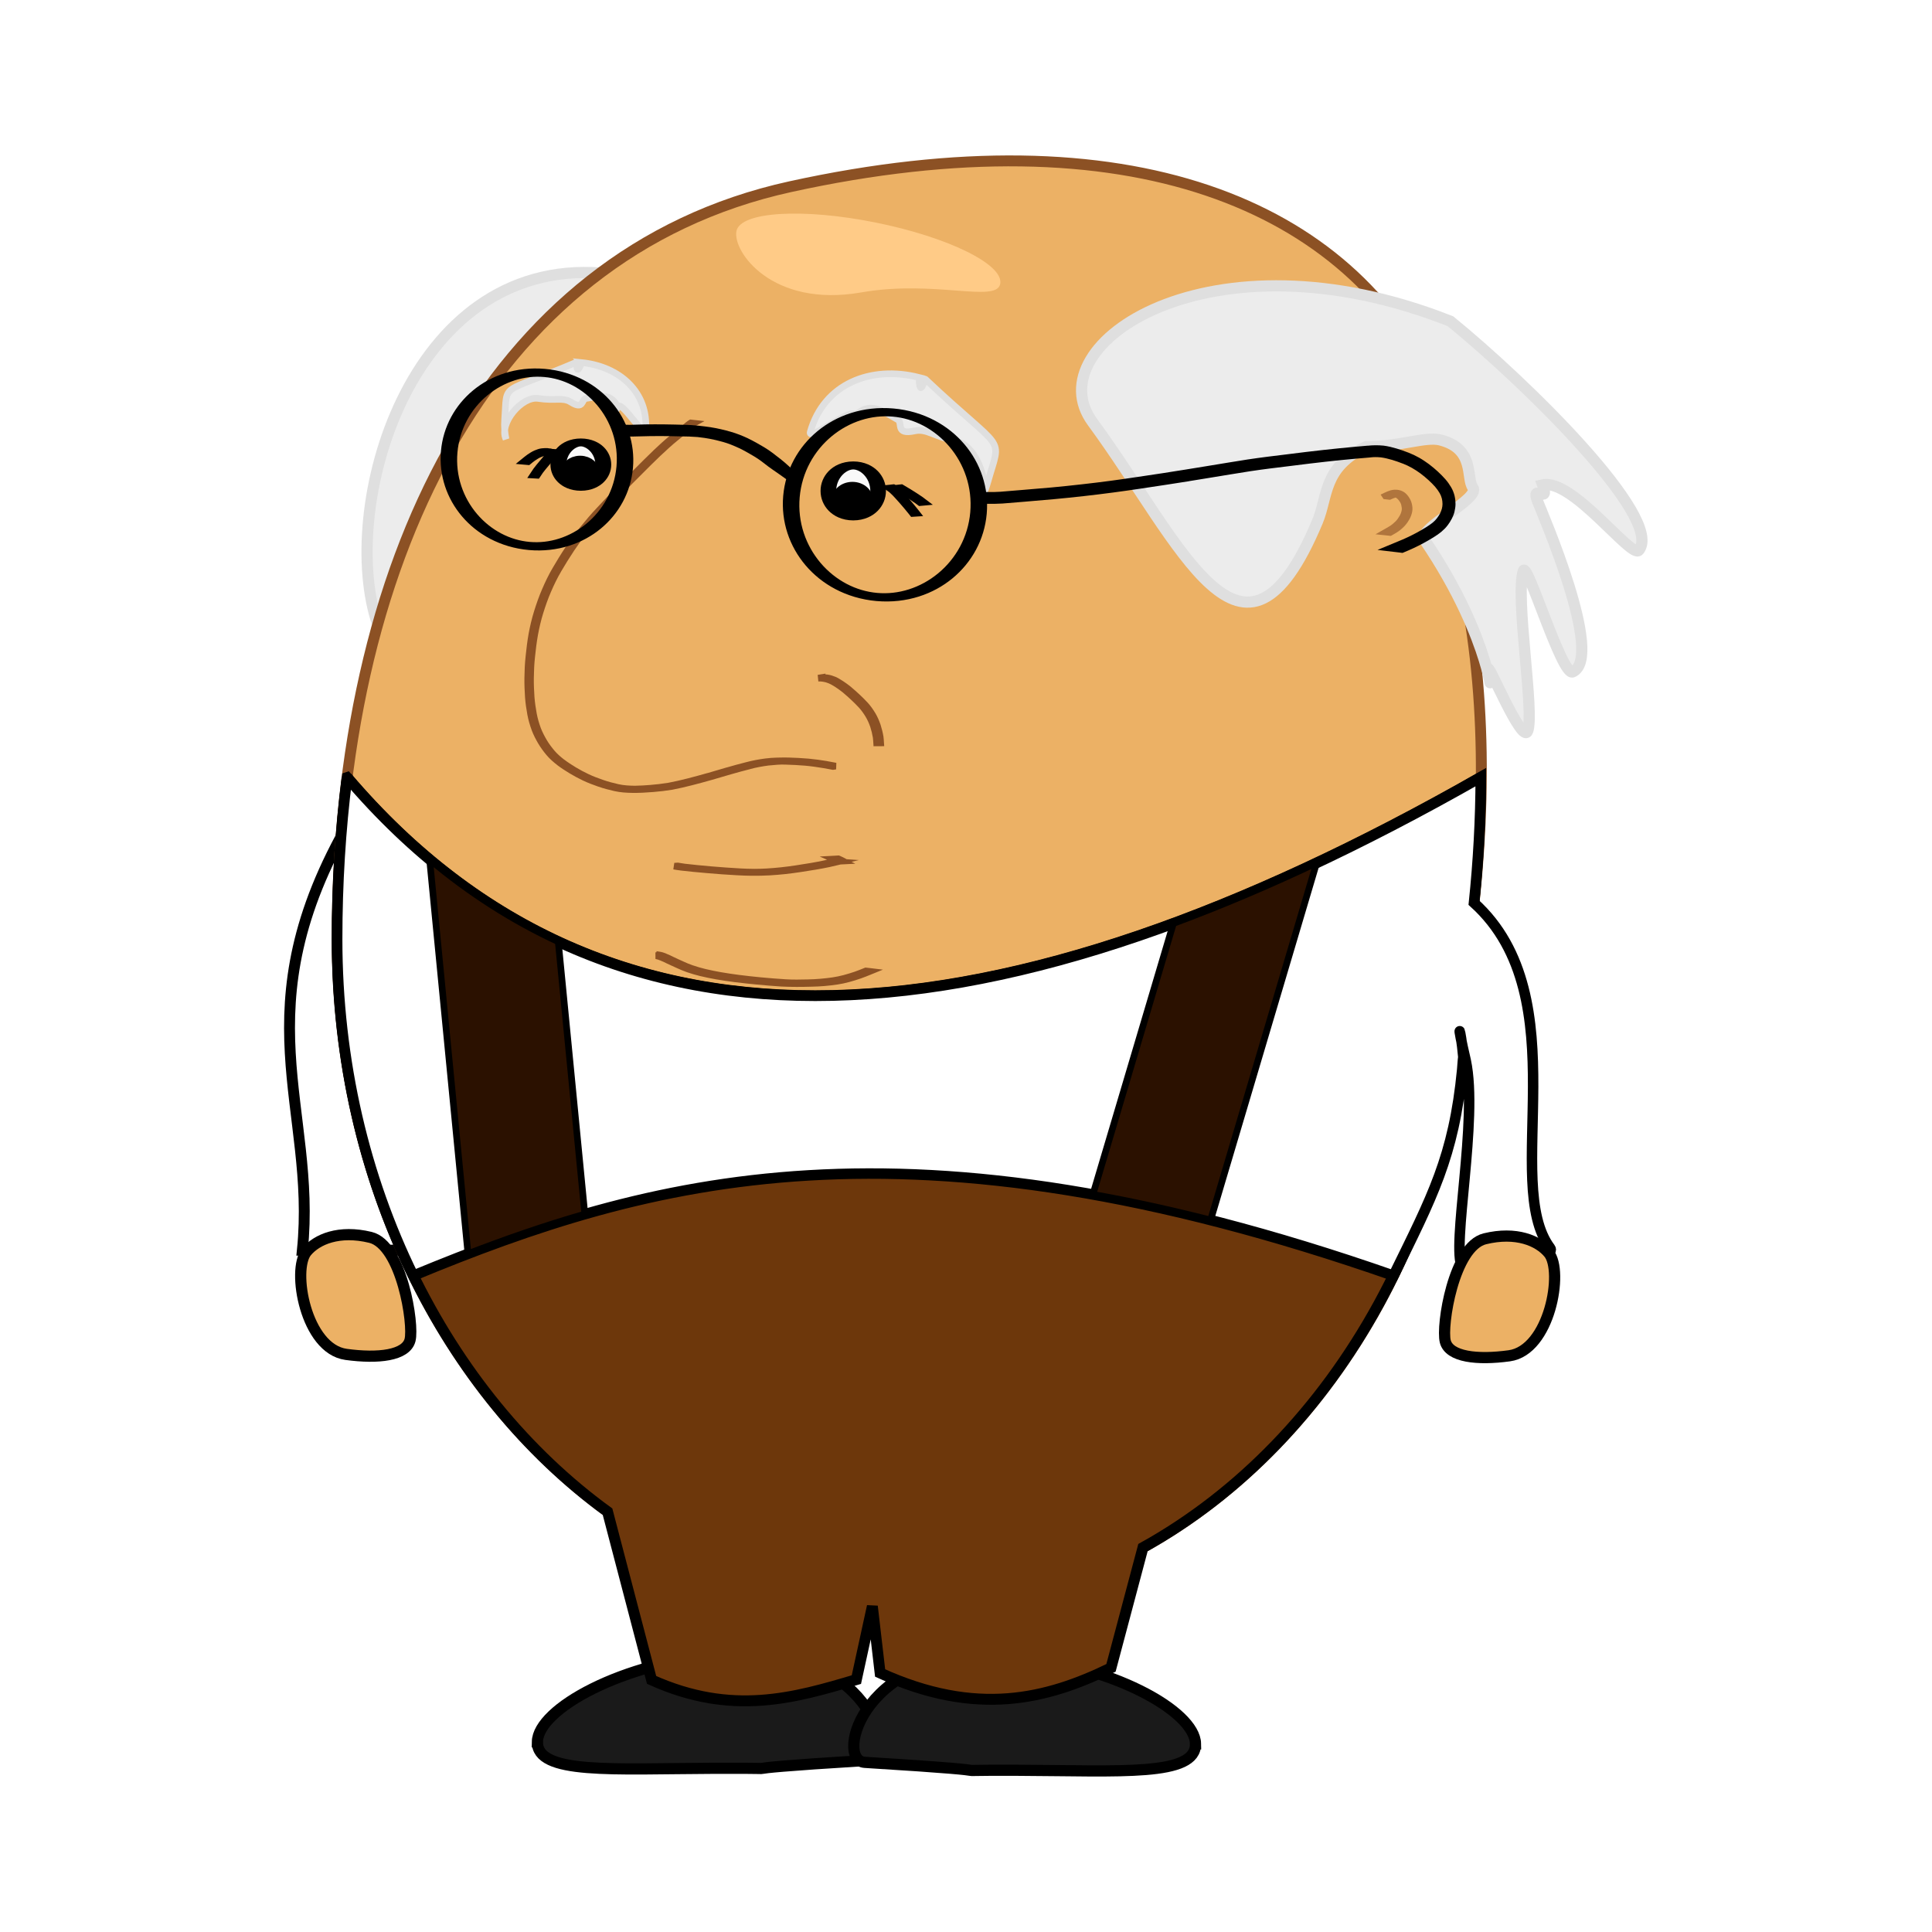 <svg:svg xmlns:dc="http://purl.org/dc/elements/1.1/" xmlns:ns1="http://sodipodi.sourceforge.net/DTD/sodipodi-0.dtd" xmlns:ns2="http://www.inkscape.org/namespaces/inkscape" xmlns:ns4="http://creativecommons.org/ns#" xmlns:rdf="http://www.w3.org/1999/02/22-rdf-syntax-ns#" xmlns:svg="http://www.w3.org/2000/svg" height="357.566" id="svg3453" version="1.1" viewBox="31.604 24.159 357.566 357.566" width="357.566" ns1:docname="old_man-1.svg" ns2:version="0.48.0 r9654">
  <svg:defs id="defs3455">
    <svg:filter color-interpolation-filters="sRGB" height="1.524" id="filter4177" width="1.162" x="-.081" y="-.262" ns2:collect="always">
      <svg:feGaussianBlur id="feGaussianBlur4179" stdDeviation="7.93" ns2:collect="always" />
    </svg:filter>
  </svg:defs>
  <ns1:namedview bordercolor="#666666" borderopacity="1.0" id="base" pagecolor="#ffffff" showgrid="false" ns2:current-layer="layer1" ns2:cx="200" ns2:cy="205.06703" ns2:document-units="px" ns2:pageopacity="0.0" ns2:pageshadow="2" ns2:window-height="748" ns2:window-maximized="1" ns2:window-width="1280" ns2:window-x="-8" ns2:window-y="-8" ns2:zoom="1.3225" />
  <svg:g id="layer1" transform="translate(0 -652.36)" ns2:groupmode="layer" ns2:label="Layer 1">
    <svg:g id="g3408" transform="matrix(.262 0 0 .262 1489.4 1285.7)">
      <svg:g id="g3334" transform="translate(-5986.5 -548.4)">
        <svg:path d="m802.01-546.29c-0.369 23.138 52.465 18.963 125.18 18.678 72.717-0.285-18.225 2.174 108.52-5.609 21.695-1.332 0.597-83.072-101.23-75.144-72.538 5.647-132.1 38.938-132.47 62.075z" id="path3336" style="stroke:#000000;stroke-width:7.9;fill:#1a1a1a" ns1:nodetypes="csssc" ns2:connector-curvature="0" />
        <svg:path d="m670-1197.6 60 20-26 284h-68c10.236-100.78-44.421-169.12 34-304z" id="path3338" style="stroke:#000000;stroke-width:7.7;fill:#ffffff" ns1:nodetypes="ccccc" ns2:connector-curvature="0" />
        <svg:path d="m890.23-1458.3c23.532 0.103 41.976-7.418 52.445-4.743 24.797 6.335 18.03 27.058 22.978 33.598 5.978 7.903-39.662 28.886-34.088 37.074 49.553 72.788 47.823 122.58 45.142 91.364-0.446-5.195 23.779 53.266 27.629 43.658 5.125-12.793-9.088-95.127-3.007-113.24 2.534-7.549 27.314 74.862 34.869 71.396 22.62-10.377-21.613-112.15-24.806-120.47-5.246-13.663 9.035 3.236 3.583-11.624 21.039-4.714 62.936 52.572 67.975 46.161 17.846-22.706-80.342-118.8-133.15-161.77-352.04-212.99-342.12 576.32-59.573 88.598z" id="path3340" style="stroke:#dfdfdf;stroke-width:7.9;fill:#ececec" ns1:nodetypes="csssssssscscc" ns2:connector-curvature="0" />
        <svg:path d="m1460.6-1113.4c0 261.94-179.09 474.29-400 474.29s-400-212.34-400-474.29c0-261.94 104.22-484.06 320-531.43 237.86-52.22 395.9 11.348 456.03 143.77 2.346 5.167 7.618 17.178 19.919 19.046 29.608 84.406 23.685 60.814-3.026 106.05 19.655 83.946 18.473 176.84 7.073 262.56z" id="path3342" style="fill-rule:evenodd;stroke:#8c5124;stroke-width:7.7;fill:#ecb165" ns1:nodetypes="cssssccc" ns2:connector-curvature="0" />
        <svg:path d="m1266.9-544.88c0.369 23.138-52.465 18.963-125.18 18.678-72.717-0.285 18.225 2.174-108.52-5.609-21.695-1.332-0.597-83.072 101.23-75.144 72.538 5.647 132.1 38.938 132.47 62.075z" id="path3344" style="stroke:#000000;stroke-width:7.9;fill:#1a1a1a" ns1:nodetypes="csssc" ns2:connector-curvature="0" />
        <svg:path d="m667.59-1227.6c-4.676 36.903-7.031 75.151-7.031 114.28 0 171.11 76.423 321.05 191 404.47l31.113 118.81c56.774 25.591 100.78 12.882 144.66-0.215l11.29-51.799 5.484 47.126c67.911 30.987 117.58 18.651 163.08-3.599l22.6-84.98c136.31-75.585 230.75-239.63 230.75-429.84 4.948-37.205 7.75-75.728 7.812-114.28-338.29 192.68-614.75 218.41-800.78 0z" id="path3346" style="stroke:#000000;stroke-width:7.7;fill:#6d370b" ns1:nodetypes="cscccccccccc" ns2:connector-curvature="0" />
        <svg:path d="m1387.4-1461.2c23.532 0.103 41.976-7.418 52.445-4.743 24.797 6.335 18.03 27.058 22.978 33.598 5.978 7.903-39.662 28.886-34.088 37.073 49.553 72.788 47.823 122.58 45.142 91.364-0.446-5.195 23.779 53.266 27.629 43.658 5.125-12.793-9.088-95.127-3.007-113.24 2.534-7.549 27.314 74.862 34.869 71.396 22.62-10.377-21.613-112.15-24.806-120.47-5.246-13.663 9.035 3.236 3.583-11.624 21.039-4.714 62.936 52.572 67.975 46.161 17.846-22.706-80.342-118.8-133.15-161.77-169.6-67.114-293.41 16.062-252.79 71.302 63.096 85.803 106.04 196.13 158.79 70.321 7.65-18.244 3.762-38.228 34.424-53.025z" id="path3348" style="stroke:#dfdfdf;stroke-width:7.9;fill:#ececec" ns1:nodetypes="csssssssscscssc" ns2:connector-curvature="0" />
        <svg:path d="m1407.5-1430.8c-0.865 0.042-1.72 0.196-2.563 0.406h-0.062-0.031c-1.694 0.487-3.278 1.169-4.781 1.906l-2.406 1.156 1.5 2.25 0.594 0.906 1.094 0.125 2.812 0.312 0.656 0.062 0.594-0.281c1.123-0.532 2.222-0.94 3.312-1.281 0.496 0.216 0.485 0.249 1 0.625 0.962 0.759 1.745 1.814 2.438 3.094 0.522 0.965 0.763 2.154 0.938 3.563 0.129 1.111-0.093 2.246-0.562 3.531v0.031 0.031c-0.455 1.327-1.281 2.626-2.25 4.062-0.96 1.395-2.256 2.621-3.75 3.844-1.617 1.302-3.567 2.37-5.625 3.531l-6.375 3.625 7.281 0.75 2.813 0.312 0.75 0.062 0.656-0.344c2.044-1.154 4.239-2.364 6.281-4.031v-0.031c1.649-1.372 3.311-2.919 4.656-4.906h0.031c1.008-1.511 2.084-3.205 2.781-5.25v-0.031c0.611-1.729 1.051-3.678 0.812-5.781-0.203-1.667-0.548-3.514-1.5-5.312-0.874-1.653-1.992-3.311-3.625-4.656l-0.031-0.031-0.031-0.031c-2.184-1.662-4.812-2.344-7.406-2.219z" id="path3350" style="block-progression:tb;text-indent:0;color:#000000;text-transform:none;fill:#b0753d" ns2:connector-curvature="0" />
        <svg:path d="m886.16-1104.8v0.719l-0.781 0.125 0.031 4.656c0.948 0.122 2.035 0.518 3.25 1h0.031c1.621 0.624 3.225 1.418 4.906 2.25l0.031 0.031h0.031c2.059 0.968 4.133 1.944 6.281 2.875 0.021 0.01 0.041 0.021 0.062 0.031 2.451 1.147 4.96 2.18 7.5 3.094 3.097 1.102 6.232 1.97 9.344 2.75 3.759 0.917 7.533 1.663 11.281 2.344 4.391 0.778 8.799 1.392 13.188 1.969 5.138 0.661 10.281 1.185 15.406 1.688 5.856 0.556 11.736 1.07 17.625 1.438h0.031c7.172 0.35 14.341 0.306 21.469 0.094 0.01-0 0.021 0 0.031 0 6.047-0.096 12.026-0.645 17.969-1.5 5.724-0.848 11.203-2.467 16.531-4.281h0.031c2.482-0.875 4.882-1.846 7.25-2.812l8.438-3.438-9.031-1.094-2.781-0.312-0.594-0.062-0.562 0.219c-2.364 0.962-4.694 1.902-7.031 2.719-5.193 1.754-10.391 3.231-15.688 4-5.789 0.823-11.583 1.343-17.406 1.438h-0.031c-5.244 0.149-10.445 0.211-15.594-0.094-5.815-0.356-11.614-0.826-17.438-1.375-5.106-0.499-10.19-1.04-15.25-1.688-4.339-0.567-8.659-1.186-12.938-1.938h-0.031c-3.7-0.668-7.367-1.38-10.969-2.25-3.037-0.753-6.025-1.578-8.906-2.594v0.031c-2.435-0.867-4.814-1.842-7.125-2.938l-0.031-0.031h-0.031c-2.049-0.877-4.093-1.867-6.188-2.844h-0.031c-1.647-0.815-3.355-1.681-5.219-2.406-0.019-0.01-0.043-0.023-0.062-0.031-1.242-0.508-2.633-1.075-4.25-1.344l-2.75-0.438z" id="path3352" style="block-progression:tb;text-indent:0;color:#000000;text-transform:none;fill:#8c5124" ns2:connector-curvature="0" />
        <svg:path d="m667.59-1227.6c-4.676 36.903-7.031 75.151-7.031 114.28 0 86.631 19.6 167.83 53.812 237.72 165.99-68.617 347.98-120.29 692.38 0 27.125-55.416 42.639-83.96 48.549-145.65 0.286-2.983 0.348-5.642 0.775-8.826-1.933-21.661-5.368-27.663 1.707 2.512 8.957 42.132-10.399 131.19-2.482 146.28 28.535-1.637 67.071-7.319 62.145-13.831-34.626-45.769 20.428-176.6-53.834-243.89 3.038-29.12 4.717-58.849 4.765-88.596-338.29 192.68-614.75 218.41-800.78 0z" id="path3354" style="stroke:#000000;stroke-width:7.4;fill:#ffffff" ns1:nodetypes="csccscccsccc" ns2:connector-curvature="0" />
        <svg:path d="m725.88-1169.6 27.094 278.5c26.652-10.248 53.958-19.786 82.531-28l-18.75-192.4c-31.969-14.831-62.277-34.13-90.875-58.062z" id="path3356" style="stroke:#000000;stroke-width:4.7;fill:#2b1100" ns2:connector-curvature="0" />
        <svg:path d="m1352.5-1167.2c-34.498 16.281-68.238 30.597-101.22 42.781l-56.844 191.41c26.49 4.75 54.163 10.758 83.125 18.125l74.9-252.34z" id="path3358" style="stroke:#000000;stroke-width:4.7;fill:#2b1100" ns2:connector-curvature="0" />
        <svg:path d="m1471.3-901.64c-22.123 5.394-30.792 61.497-27.966 72.499 2.826 11.002 22.587 13.256 45.174 10.154 28.63-3.932 38.494-59.766 27.966-72.499-7.276-8.8-23.051-15.548-45.174-10.154z" id="path3360" style="stroke:#000000;stroke-width:7.9;fill:#ecb165" ns1:nodetypes="csssc" ns2:connector-curvature="0" />
        <svg:path d="m684.08-902.64c22.123 5.394 30.792 61.497 27.966 72.499-2.826 11.002-22.587 13.256-45.174 10.154-28.63-3.932-38.494-59.766-27.966-72.499 7.276-8.8 23.051-15.548 45.174-10.154z" id="path3362" style="stroke:#000000;stroke-width:7.9;fill:#ecb165" ns1:nodetypes="csssc" ns2:connector-curvature="0" />
        <svg:path d="m853.07-779.69c-3.455 17.201-58.542-3.868-123.72 7.553-79.888 13.999-115.05-36.831-111.21-54.736 3.684-17.153 58.844-20.583 123.72-7.553 64.872 13.029 114.66 37.535 111.21 54.736z" id="path3364" style="filter:url(#filter4177);fill:#ffcb87" transform="matrix(.793 0 0 .793 452.45 -957.86)" ns1:nodetypes="csssc" ns2:connector-curvature="0" />
      </svg:g>
      <svg:g id="g3366" transform="translate(-6875 81.317)">
        <svg:path d="m1842-1787.8c-3.593-0.031-7.192-0.167-10.787-0.375-3.464-0.208-6.943-0.41-10.415-0.656-3.385-0.242-6.753-0.523-10.15-0.812-3.334-0.285-6.689-0.571-10.043-0.906-2.995-0.302-6.014-0.606-9.034-0.969l-0.053-0.031h-0.053c-1.596-0.214-3.235-0.431-4.942-0.75l0.691-4.594 1.7-0.125 0.903-0.062 0.85 0.156c1.317 0.248 2.694 0.457 4.198 0.656h0.053c2.884 0.342 5.783 0.643 8.715 0.938 3.258 0.325 6.528 0.625 9.831 0.906 3.314 0.282 6.644 0.542 9.99 0.781 3.41 0.241 6.825 0.45 10.256 0.656 3.373 0.193 6.747 0.288 10.15 0.312 2.69 0.013 5.502-0.107 8.396-0.25 0.019-0.001 0.034 0.001 0.053 0 3.362-0.182 6.746-0.494 10.203-0.844 3.453-0.362 6.883-0.835 10.362-1.344 3.439-0.509 6.902-1.076 10.362-1.656h0.053c3.232-0.555 6.428-1.157 9.565-1.812 0.757-0.166 1.523-0.355 2.285-0.531l-5.208-2.281 10.362-0.562 1.7-0.094 1.541-0.094 1.222 0.531c0.684 0.303 1.288 0.6 1.807 0.844l0.16 0.062 0.105 0.094c0.324 0.185 0.778 0.397 1.328 0.688l0.797 0.438 8.662 0.594-5.154 1.25 2.604 1.344-9.246 0.469-1.169 0.062-1.275 0.312c-1.998 0.482-4.005 0.954-6.058 1.406l-0.053 0.031c-3.337 0.702-6.738 1.328-10.096 1.906-3.506 0.588-7.04 1.155-10.628 1.688-3.579 0.527-7.243 1.045-10.947 1.438-3.548 0.36-7.17 0.702-10.893 0.906h-0.053c-4.117 0.207-8.327 0.345-12.594 0.281-0.019-0-0.036 0-0.053 0z" id="path3368" style="block-progression:tb;text-indent:0;color:#000000;text-transform:none;fill:#8c5124" ns2:connector-curvature="0" />
        <svg:path d="m1894-1930.6-2.469 0.406-0.25 0.031-2.5 0.406-0.281 0.031 0.469 4.656h0.281c0.968-0.022 1.928 0.038 2.906 0.188h0.031l0.031 0.031c1.33 0.168 2.676 0.591 4.094 1.156 1.594 0.675 3.147 1.611 4.781 2.656 1.808 1.162 3.573 2.49 5.312 3.875 0.023 0.019 0.04 0.043 0.062 0.062 1.887 1.599 3.748 3.211 5.5 4.875 1.961 1.847 3.888 3.698 5.656 5.625 0.01 0.011 0.021 0.021 0.031 0.031 1.773 1.961 3.327 4.17 4.75 6.5 0 0.01-0.01 0.023 0 0.031 1.286 2.135 2.313 4.476 3.188 6.938 0.01 0.023 0.023 0.04 0.031 0.062 0.814 2.527 1.434 5.132 1.875 7.75v0.062c0.166 1.13 0.22 2.374 0.312 3.719l0.156 2.219 2.219-0.031h2.812l2.5-0.031-0.188-2.5c-0.089-1.287-0.122-2.668-0.344-4.156v-0.031-0.031c-0.483-2.904-1.193-5.76-2.094-8.562v-0.031l-0.031-0.031c-0.946-2.689-2.056-5.374-3.594-7.938-1.539-2.542-3.26-5.031-5.312-7.312h-0.031v-0.031c-1.906-2.095-3.901-4.02-5.906-5.906-1.884-1.804-3.828-3.45-5.75-5.094l-0.031-0.031v-0.031c-1.828-1.469-3.723-2.903-5.75-4.219h-0.031c-1.68-1.076-3.443-2.237-5.5-3.125h-0.031-0.031c-1.571-0.65-3.293-1.235-5.188-1.5v-0.031c-0.029-0.01-0.065 0-0.094 0-0.499-0.08-1.07-0.073-1.594-0.125v-0.562z" id="path3370" style="block-progression:tb;text-indent:0;color:#000000;text-transform:none;fill:#8c5124" ns2:connector-curvature="0" />
        <svg:g id="g3372" transform="translate(1162.2 -1406.1)">
          <svg:g id="g3374" transform="translate(-96.167 -11.314)">
            <svg:path d="m881.63-644.53c1.872 1.1 3.742 2.202 5.585 3.349 2.672 1.665 5.331 3.354 7.927 5.137 1.655 1.194 0.846 0.594 2.427 1.799l-2.797 0.258c-1.578-1.196-0.771-0.6-2.423-1.786-2.598-1.776-5.256-3.463-7.929-5.124-1.845-1.141-3.711-2.247-5.592-3.329 0 0 2.803-0.305 2.803-0.305z" id="path3376" style="stroke:#000000;stroke-width:4.7;fill:#5e83a4" ns2:connector-curvature="0" />
            <svg:path d="m875.91-644.53c1.527 1.08 2.853 2.416 4.173 3.732 1.795 1.913 3.544 3.871 5.273 5.844 2.059 2.336 4.026 4.75 5.99 7.166 0.337 0.43 0.673 0.86 1.01 1.29l-2.8 0.187c-0.337-0.428-0.673-0.857-1.01-1.285-1.965-2.412-3.931-4.825-5.992-7.155-1.728-1.969-3.473-3.924-5.274-5.825-1.314-1.301-2.633-2.629-4.175-3.663 0 0 2.805-0.29 2.805-0.29z" id="path3378" style="stroke:#000000;stroke-width:4.7;fill:#5e83a4" ns2:connector-curvature="0" />
            <svg:g id="g3380" transform="matrix(.82 0 0 .42 880.39 -409.83)">
              <svg:path d="m-18.571-553.35c0 23.669-9.594 42.857-21.429 42.857s-21.429-19.188-21.429-42.857 9.594-42.857 21.429-42.857 21.429 19.188 21.429 42.857z" id="path3382" style="stroke:#000000;stroke-width:13.461;fill:#f9f9f9" ns1:cx="-40" ns1:cy="-553.35211" ns1:rx="21.428572" ns1:ry="42.857143" ns1:type="arc" />
              <svg:path d="m-25.714-524.07c0 8.284-5.436 15-12.143 15-6.706 0-12.143-6.716-12.143-15s5.436-15 12.143-15c6.706 0 12.143 6.716 12.143 15z" id="path3384" style="stroke:#000000;stroke-width:11.079;fill:#000000" transform="matrix(1 0 0 1.476 -2.857 235.27)" ns1:cx="-37.857143" ns1:cy="-524.06641" ns1:rx="12.142858" ns1:ry="15" ns1:type="arc" />
            </svg:g>
          </svg:g>
        </svg:g>
        <svg:path d="m1700.2-2087.1c-1.216-0.038-2.427 0.033-3.638 0.134-1.522 0.12-2.947 0.677-4.352 1.232-1.7 0.703-3.246 1.711-4.764 2.737-1.198 0.821-2.295 1.774-3.421 2.688l-2.802-0.25c1.132-0.915 2.227-1.878 3.422-2.712 1.525-1.036 3.068-2.067 4.768-2.799 1.412-0.563 2.835-1.159 4.362-1.315 1.212-0.104 2.421-0.206 3.638-0.158 0 0 2.788 0.442 2.788 0.442z" id="path3386" style="stroke:#000000;stroke-width:4.7;fill:#5e83a4" ns2:connector-curvature="0" />
        <svg:path d="m1703.1-2086.8c-1.043 1.014-1.898 2.195-2.792 3.336-1.136 1.536-2.364 2.996-3.618 4.435-1.451 1.71-2.891 3.427-4.238 5.22-0.736 1.006-1.405 2.058-2.091 3.098l-2.807-0.164c0.689-1.044 1.358-2.102 2.092-3.115 1.343-1.803 2.785-3.525 4.236-5.241 1.25-1.437 2.489-2.882 3.615-4.421 0.904-1.149 1.758-2.343 2.792-3.383l2.811 0.234z" id="path3388" style="stroke:#000000;stroke-width:4.7;fill:#5e83a4" ns2:connector-curvature="0" />
        <svg:path d="m-18.571-553.35c0 23.669-9.594 42.857-21.429 42.857s-21.429-19.188-21.429-42.857 9.594-42.857 21.429-42.857 21.429 19.188 21.429 42.857z" id="path3390" style="stroke:#000000;stroke-width:15.165;fill:#f9f9f9" transform="matrix(.74 0 0 .366 1750.8 -1875.7)" ns1:cx="-40" ns1:cy="-553.35211" ns1:rx="21.428572" ns1:ry="42.857143" ns1:type="arc" />
        <svg:path d="m-25.714-524.07c0 8.284-5.436 15-12.143 15-6.706 0-12.143-6.716-12.143-15s5.436-15 12.143-15c6.706 0 12.143 6.716 12.143 15z" id="path3392" style="stroke:#000000;stroke-width:12.482;fill:#000000" transform="matrix(.74 0 0 .541 1748.7 -1789.5)" ns1:cx="-37.857143" ns1:cy="-524.06641" ns1:rx="12.142858" ns1:ry="15" ns1:type="arc" />
        <svg:path d="m1798.4-2110.1-0.656 0.375c-1.697 0.981-3.022 2.211-4.219 3.25-2.826 2.449-5.792 4.811-8.75 7.281v-0.031c-4.317 3.511-8.39 7.242-12.375 11.031v0.031c-4.451 4.248-8.771 8.587-13.094 12.906-4.513 4.512-9.06 9.007-13.531 13.594-4.446 4.543-8.748 9.171-13.062 13.781-4.188 4.413-8.106 9.03-11.906 13.719-3.773 4.643-7.195 9.506-10.5 14.406h-0.031c-3.182 4.757-6.128 9.634-9 14.531-2.868 4.86-5.269 9.921-7.469 15.031-2.2 5.073-3.999 10.262-5.625 15.469-1.64 5.25-2.875 10.562-3.875 15.906v0.031c-0.94 5.329-1.589 10.666-2.125 16-0.001 0.01 0.001 0.021 0 0.031-0.57 5.072-0.765 10.135-0.844 15.156-0.064 4.607 0.13 9.199 0.438 13.75v0.031c0.309 4.167 0.909 8.269 1.656 12.312 0.706 3.737 1.764 7.367 3.062 10.906v0.031c1.262 3.334 2.89 6.434 4.625 9.406l0.031 0.031c1.711 2.885 3.668 5.539 5.781 8.062 2.278 2.727 4.924 4.972 7.562 7.031v0.031c2.825 2.16 5.794 4.04 8.75 5.844 3.041 1.844 6.166 3.508 9.344 5.031 3.551 1.704 7.189 3.044 10.781 4.312h0.031c3.791 1.312 7.656 2.353 11.531 3.219h0.031c4.157 0.935 8.332 1.176 12.375 1.25 5.098 0.084 10.142-0.215 15.156-0.625 4.348-0.359 8.706-0.85 13.031-1.562h0.031 0.031c4.785-0.909 9.523-2.016 14.219-3.219 4.715-1.202 9.396-2.488 14.062-3.812h0.031c4.488-1.324 8.963-2.62 13.469-3.938h0.031c4.42-1.302 8.88-2.478 13.375-3.625h0.031v-0.031c4.264-1.16 8.627-1.949 13.062-2.531h0.094c4.054-0.357 8.001-0.831 11.75-0.625h0.031 0.031c4.625 0.113 9.257 0.378 13.875 0.75 4.267 0.376 8.543 1.023 12.844 1.719h0.031c2.09 0.352 4.18 0.744 6.281 1.156l0.375 0.062 0.406-0.031 1.938-0.281 0.156-4.625c-2.132-0.421-4.275-0.82-6.438-1.188l-0.031-0.031c-4.349-0.706-8.752-1.35-13.219-1.75-4.702-0.384-9.439-0.658-14.156-0.781h-0.031c-5.367-0.031-10.869-0.041-16.406 0.688-4.61 0.612-9.205 1.452-13.75 2.688h-0.031c-4.511 1.153-9.004 2.361-13.5 3.688v-0.031c-4.495 1.315-8.994 2.642-13.5 3.969v-0.031c-4.638 1.316-9.277 2.594-13.938 3.781-4.604 1.174-9.232 2.254-13.875 3.125h-0.062c-4.163 0.674-8.342 1.155-12.562 1.5-3.617 0.29-7.233 0.51-10.812 0.562-0.032-0.001-0.062 0.001-0.094 0-3.904-0.064-7.718-0.256-11.344-1.062-3.747-0.826-7.435-1.826-11.031-3.062-3.549-1.249-7.029-2.524-10.312-4.094-3.066-1.462-6.056-3.039-8.938-4.781-2.892-1.759-5.689-3.565-8.312-5.562v0.031c-2.528-1.962-4.874-4.003-6.812-6.312-1.988-2.36-3.823-4.8-5.375-7.406-1.662-2.836-3.153-5.687-4.281-8.656-1.221-3.312-2.19-6.682-2.844-10.125-0.727-3.921-1.299-7.834-1.594-11.75-0.001-0.01 0.001-0.021 0-0.031-0.301-4.452-0.498-8.893-0.438-13.312 0.077-4.954 0.266-9.871 0.812-14.719v-0.031c0.528-5.26 1.184-10.496 2.094-15.656v-0.031c0.976-5.203 2.155-10.344 3.719-15.344 1.597-5.109 3.333-10.12 5.438-14.969 2.152-4.989 4.491-9.851 7.219-14.469v-0.031c2.842-4.845 5.775-9.618 8.875-14.25 0.01-0.01 0-0.024 0-0.031 3.261-4.829 6.615-9.562 10.25-14.031 3.752-4.625 7.617-9.149 11.688-13.438 4.317-4.615 8.608-9.232 13-13.719 4.443-4.554 8.953-9.049 13.469-13.562 4.327-4.322 8.635-8.652 13.031-12.844v0.031c3.943-3.745 7.949-7.42 12.125-10.812h0.031c2.9-2.416 5.905-4.801 8.844-7.344 1.245-1.075 2.339-2.022 3.438-2.625l6.5-3.594-7.375-0.812-1.969-0.219-0.781-0.094z" id="path3394" style="block-progression:tb;text-indent:0;color:#000000;text-transform:none;fill:#8c5124" ns2:connector-curvature="0" />
        <svg:path d="m1960.1-2139.8c-34.114-8.715-67.225 4.514-76.82 38.475-2.206 7.809 30.96-19.159 31.639-11.526 10.075-9.282 16.74-5.017 30.123 2.812 3.883 2.272-2.123 11.015 12.052 7.969 8.414-1.808 13.69 4.111 29.265 7.237 14.791 2.968 26.35 34.096 14.91 45.577 3.157-5.063 5.677-10.618 7.381-16.646 9.749-34.497 12.9-18.888-44.052-72.627-0.409-0.386-4.186 14.39-4.499-1.271z" id="path3396" style="stroke:#dfdfdf;stroke-width:4.7;fill:#ececec" ns1:nodetypes="cscssscssc" ns2:connector-curvature="0" />
        <svg:path d="m1721.8-2150.3c26.86 2.764 47.225 20.999 45.201 47.887-0.466 6.183-17.256-21.919-19.753-16.625-4.814-9.318-10.736-8.021-22.433-5.942-3.394 0.603-1.369 8.46-10.776 2.53-5.584-3.52-10.94-0.669-22.98-2.543-11.433-1.78-27.946 17.488-22.729 28.743-0.942-4.465-1.295-9.114-0.936-13.887 2.055-27.313-4.321-16.953 50.832-40.44 0.396-0.169-0.771 11.425 3.574 0.277z" id="path3398" style="stroke:#dfdfdf;stroke-width:4.7;fill:#ececec" ns1:nodetypes="cscssscssc" ns2:connector-curvature="0" />
        <svg:path d="m1813.2-2104.6c-6.013-0.87-12.095-1.573-18.273-1.763l-0.046-0.01-0.01 0.046c-4.827-0.133-9.628-0.278-14.472-0.323-4.522-0.039-9.092-0.064-13.635 0.01-3.887 0.064-7.738 0.213-11.57 0.307-0.015 0-0.031-0.01-0.046-0.01 0.124 0-0.748-0.028-1.639-0.041-0.916-0.013-2.019-0.028-2.957-0.028-0.469-0-0.902 0.01-1.273 0.021-0.186 0-0.379 0.031-0.572 0.045-0.193 0.014-0.137-0.116-1.014 0.158-0.038 0.012-0.162 0.093-0.206 0.106l-0.328-0.01-0.031 0.183c-0.183 0.077-0.288 0.074-0.618 0.319-0.157 0.117-0.503 0.478-0.504 0.479-0.001 0.001-0.611 0.837-0.611 0.837-0 0.001-0.368 1.347-0.368 1.348-0 0.001 0.134 1.432 0.135 1.433 0 0.001 0.478 1.067 0.478 1.068 0.001 0.001 0.349 0.45 0.509 0.603 0.271 0.259 0.45 0.378 0.624 0.481l-0.039 0.793c0.175 0.022 0.336 0.019 0.511 0.039 0.112 0.013 0.216 0 0.328 0.01 3.75 0.401 7.414 0.51 10.974 0.439l0.053-0.038c3.865-0.103 7.686-0.208 11.516-0.269 4.432-0.065 8.92-0.039 13.398 0 0.015-0 0.03 0.01 0.046 0.01 4.742 0.047 9.515 0.159 14.29 0.293 0.023 0.001 0.023 0.01 0.046 0.01 5.505 0.226 6.231 0.328 10.927 0.995 0.015 0 0.031 0 0.046 0.01 4.291 0.646 8.596 1.643 12.875 2.828 3.803 1.063 7.459 2.588 11.127 4.273 0.014 0.01 0.032 0.001 0.046 0.01 3.625 1.733 7.099 3.743 10.629 5.834 3.621 2.149 6.925 4.74 10.359 7.434l0.046 0.01c2.096 1.625 12.065 8.275 14.051 10.078l1.02 0.924 1.349 0.086 3.315 0.136 2.485-4.423-7.792-7.049c-2.051-1.869-4.175-3.76-6.491-5.56-0.011-0.01-0.035 0-0.046-0.01-3.425-2.688-7-5.557-11.151-8.038-3.591-2.136-7.296-4.258-11.276-6.178l-0.038-0.053c-3.868-1.794-7.937-3.466-12.323-4.709-4.472-1.254-9.082-2.398-13.812-3.127l-0.046-0.01v-0z" id="path3400" style="block-progression:tb;text-indent:0;color:#000000;text-transform:none;fill:#000000" ns1:nodetypes="ccccssssssssscccsssssssccssccssssssscsssccccccccssccccccc" ns2:connector-curvature="0" />
        <svg:path d="m-18.571-553.35c0 23.669-9.594 42.857-21.429 42.857s-21.429-19.188-21.429-42.857 9.594-42.857 21.429-42.857 21.429 19.188 21.429 42.857z" id="path3402" style="stroke:#000000;stroke-width:3.774;fill:none" transform="matrix(3.083 .272 -.134 1.52 1985.2 -1197.9)" ns1:cx="-40" ns1:cy="-553.35211" ns1:rx="21.428572" ns1:ry="42.857143" ns1:type="arc" />
        <svg:path d="m-18.571-553.35c0 23.669-9.594 42.857-21.429 42.857s-21.429-19.188-21.429-42.857 9.594-42.857 21.429-42.857 21.429 19.188 21.429 42.857z" id="path3404" style="stroke:#000000;stroke-width:4.021;fill:none" transform="matrix(2.893 .255 -.126 1.426 1736.2 -1282.6)" ns1:cx="-40" ns1:cy="-553.35211" ns1:rx="21.428572" ns1:ry="42.857143" ns1:type="arc" />
        <svg:path d="m2282.5-2091.9c-1.832 0.01-3.646 0.12-5.469 0.312v-0.031c-3.311 0.279-6.651 0.569-9.969 0.875-3.527 0.326-7.06 0.676-10.594 1.031-3.743 0.377-7.493 0.767-11.25 1.188-3.957 0.444-7.913 0.896-11.875 1.375-4.282 0.519-8.563 1.046-12.844 1.594-4.64 0.588-9.285 1.125-13.969 1.719h-0.031c-4.807 0.622-9.637 1.266-14.469 2-4.789 0.73-9.563 1.505-14.344 2.312-4.741 0.792-9.482 1.56-14.25 2.344-4.929 0.801-9.863 1.581-14.812 2.406-5.377 0.877-10.776 1.722-16.188 2.562-5.973 0.93-11.952 1.824-17.938 2.688h-0.031c-6.444 0.953-12.849 1.916-19.25 2.75-6.727 0.895-13.47 1.715-20.219 2.469-7.152 0.796-14.276 1.573-21.406 2.219-6.975 0.616-13.959 1.17-20.969 1.781-0.01 0.001-0.021-0.001-0.031 0-5.061 0.398-10.116 0.86-15.125 1.25h-0.094c-2.603 0.147-5.146 0.243-7.625 0.188h-0.031-0.062c-0.918-0-1.831 0-2.75 0h-4.094v4.094h2.781l0.344 4.25c0.911-0 1.808 0 2.719 0 0.01 0 0.021-0 0.031 0 3.398 0.039 6.795-0.021 10.219-0.219h0.031 0.062c5.097-0.402 10.172-0.853 15.219-1.25h0.031c6.984-0.612 13.98-1.192 21-1.812 7.225-0.655 14.422-1.42 21.594-2.219 6.792-0.759 13.596-1.597 20.375-2.5h0.031c6.498-0.847 12.952-1.8 19.375-2.75 6.016-0.867 12.024-1.784 18.031-2.719 5.405-0.839 10.823-1.646 16.25-2.531v-0.031c4.915-0.82 9.869-1.602 14.812-2.406 4.75-0.781 9.508-1.545 14.281-2.344 4.733-0.8 9.469-1.558 14.219-2.281 4.723-0.717 9.505-1.351 14.281-1.969h0.031c4.63-0.586 9.295-1.127 13.969-1.719 4.261-0.545 8.514-1.077 12.781-1.594 3.93-0.475 7.869-0.933 11.813-1.375 3.71-0.414 7.425-0.812 11.156-1.188 3.502-0.352 7.017-0.676 10.531-1 3.288-0.302 6.576-0.566 9.875-0.844l0.094-0.031h0.094c2.426-0.309 4.892-0.281 7.469-0.031 2.579 0.32 5.231 0.986 8 1.781 2.478 0.718 4.974 1.652 7.531 2.625v-0.031c2.221 0.859 4.376 1.912 6.5 3.094 2.058 1.15 4.083 2.514 6.125 4 0.011 0.01 0.02 0.023 0.031 0.031 1.895 1.407 3.748 2.988 5.594 4.656 1.622 1.461 3.165 3.054 4.687 4.75 0.01 0.01-0.01 0.025 0 0.031 1.157 1.318 2.185 2.786 3.125 4.375 0.666 1.129 1.161 2.398 1.531 3.812 0.28 1.16 0.427 2.449 0.438 3.812 0 0.011-0 0.02 0 0.031 0 1.081-0.172 2.211-0.469 3.406l-0.031 0.031c-0.227 0.964-0.676 2.051-1.281 3.25-0.01 0.01 0 0.021 0 0.031-0.574 1.111-1.313 2.198-2.156 3.312l-0.031 0.031v0.031c-0.736 1.011-1.738 1.986-2.937 3-0.013 0.011-0.019 0.021-0.031 0.031-1.482 1.213-3.219 2.335-5.094 3.531-0.01 0.01-0.024 0-0.031 0-2.043 1.274-4.166 2.489-6.375 3.688-2.102 1.137-4.282 2.2-6.5 3.25-2.08 0.982-4.223 1.882-6.406 2.781l-14.562 6.031 15.656 1.844 0.969 0.125 1.062 0.125 0.969-0.406c2.253-0.93 4.522-1.901 6.781-2.969h0.031c2.292-1.087 4.588-2.229 6.875-3.469 2.269-1.233 4.592-2.541 6.875-3.969h0.031c1.909-1.218 3.942-2.542 5.937-4.188h0.031v-0.031c1.446-1.224 2.972-2.655 4.281-4.438 0.017-0.022 0.046-0.04 0.062-0.062 1.023-1.363 1.997-2.849 2.844-4.5h0.031v-0.031c0.731-1.452 1.477-3.103 1.938-5.031 0.01-0.025 0.025-0.037 0.031-0.062h-0.031c0.412-1.683 0.717-3.482 0.719-5.375v-0.031c-0.01-1.845-0.188-3.767-0.656-5.719v-0.031-0.031c-0.521-2.03-1.286-4.076-2.437-6.031-1.157-1.962-2.497-3.871-4.063-5.656v-0.031h-0.031c-1.656-1.848-3.394-3.677-5.312-5.406-1.958-1.772-3.995-3.535-6.219-5.188l-0.031-0.031c-2.178-1.589-4.491-3.188-7-4.594-2.413-1.349-4.909-2.545-7.531-3.562h-0.031c-2.619-0.999-5.345-2.016-8.188-2.844-2.938-0.847-6.046-1.681-9.375-2.094h-0.031-0.062c-1.861-0.185-3.73-0.259-5.594-0.25z" id="path3406" style="block-progression:tb;text-indent:0;color:#000000;text-transform:none;fill:#000000" ns2:connector-curvature="0" />
      </svg:g>
    </svg:g>
  </svg:g>
</svg:svg>